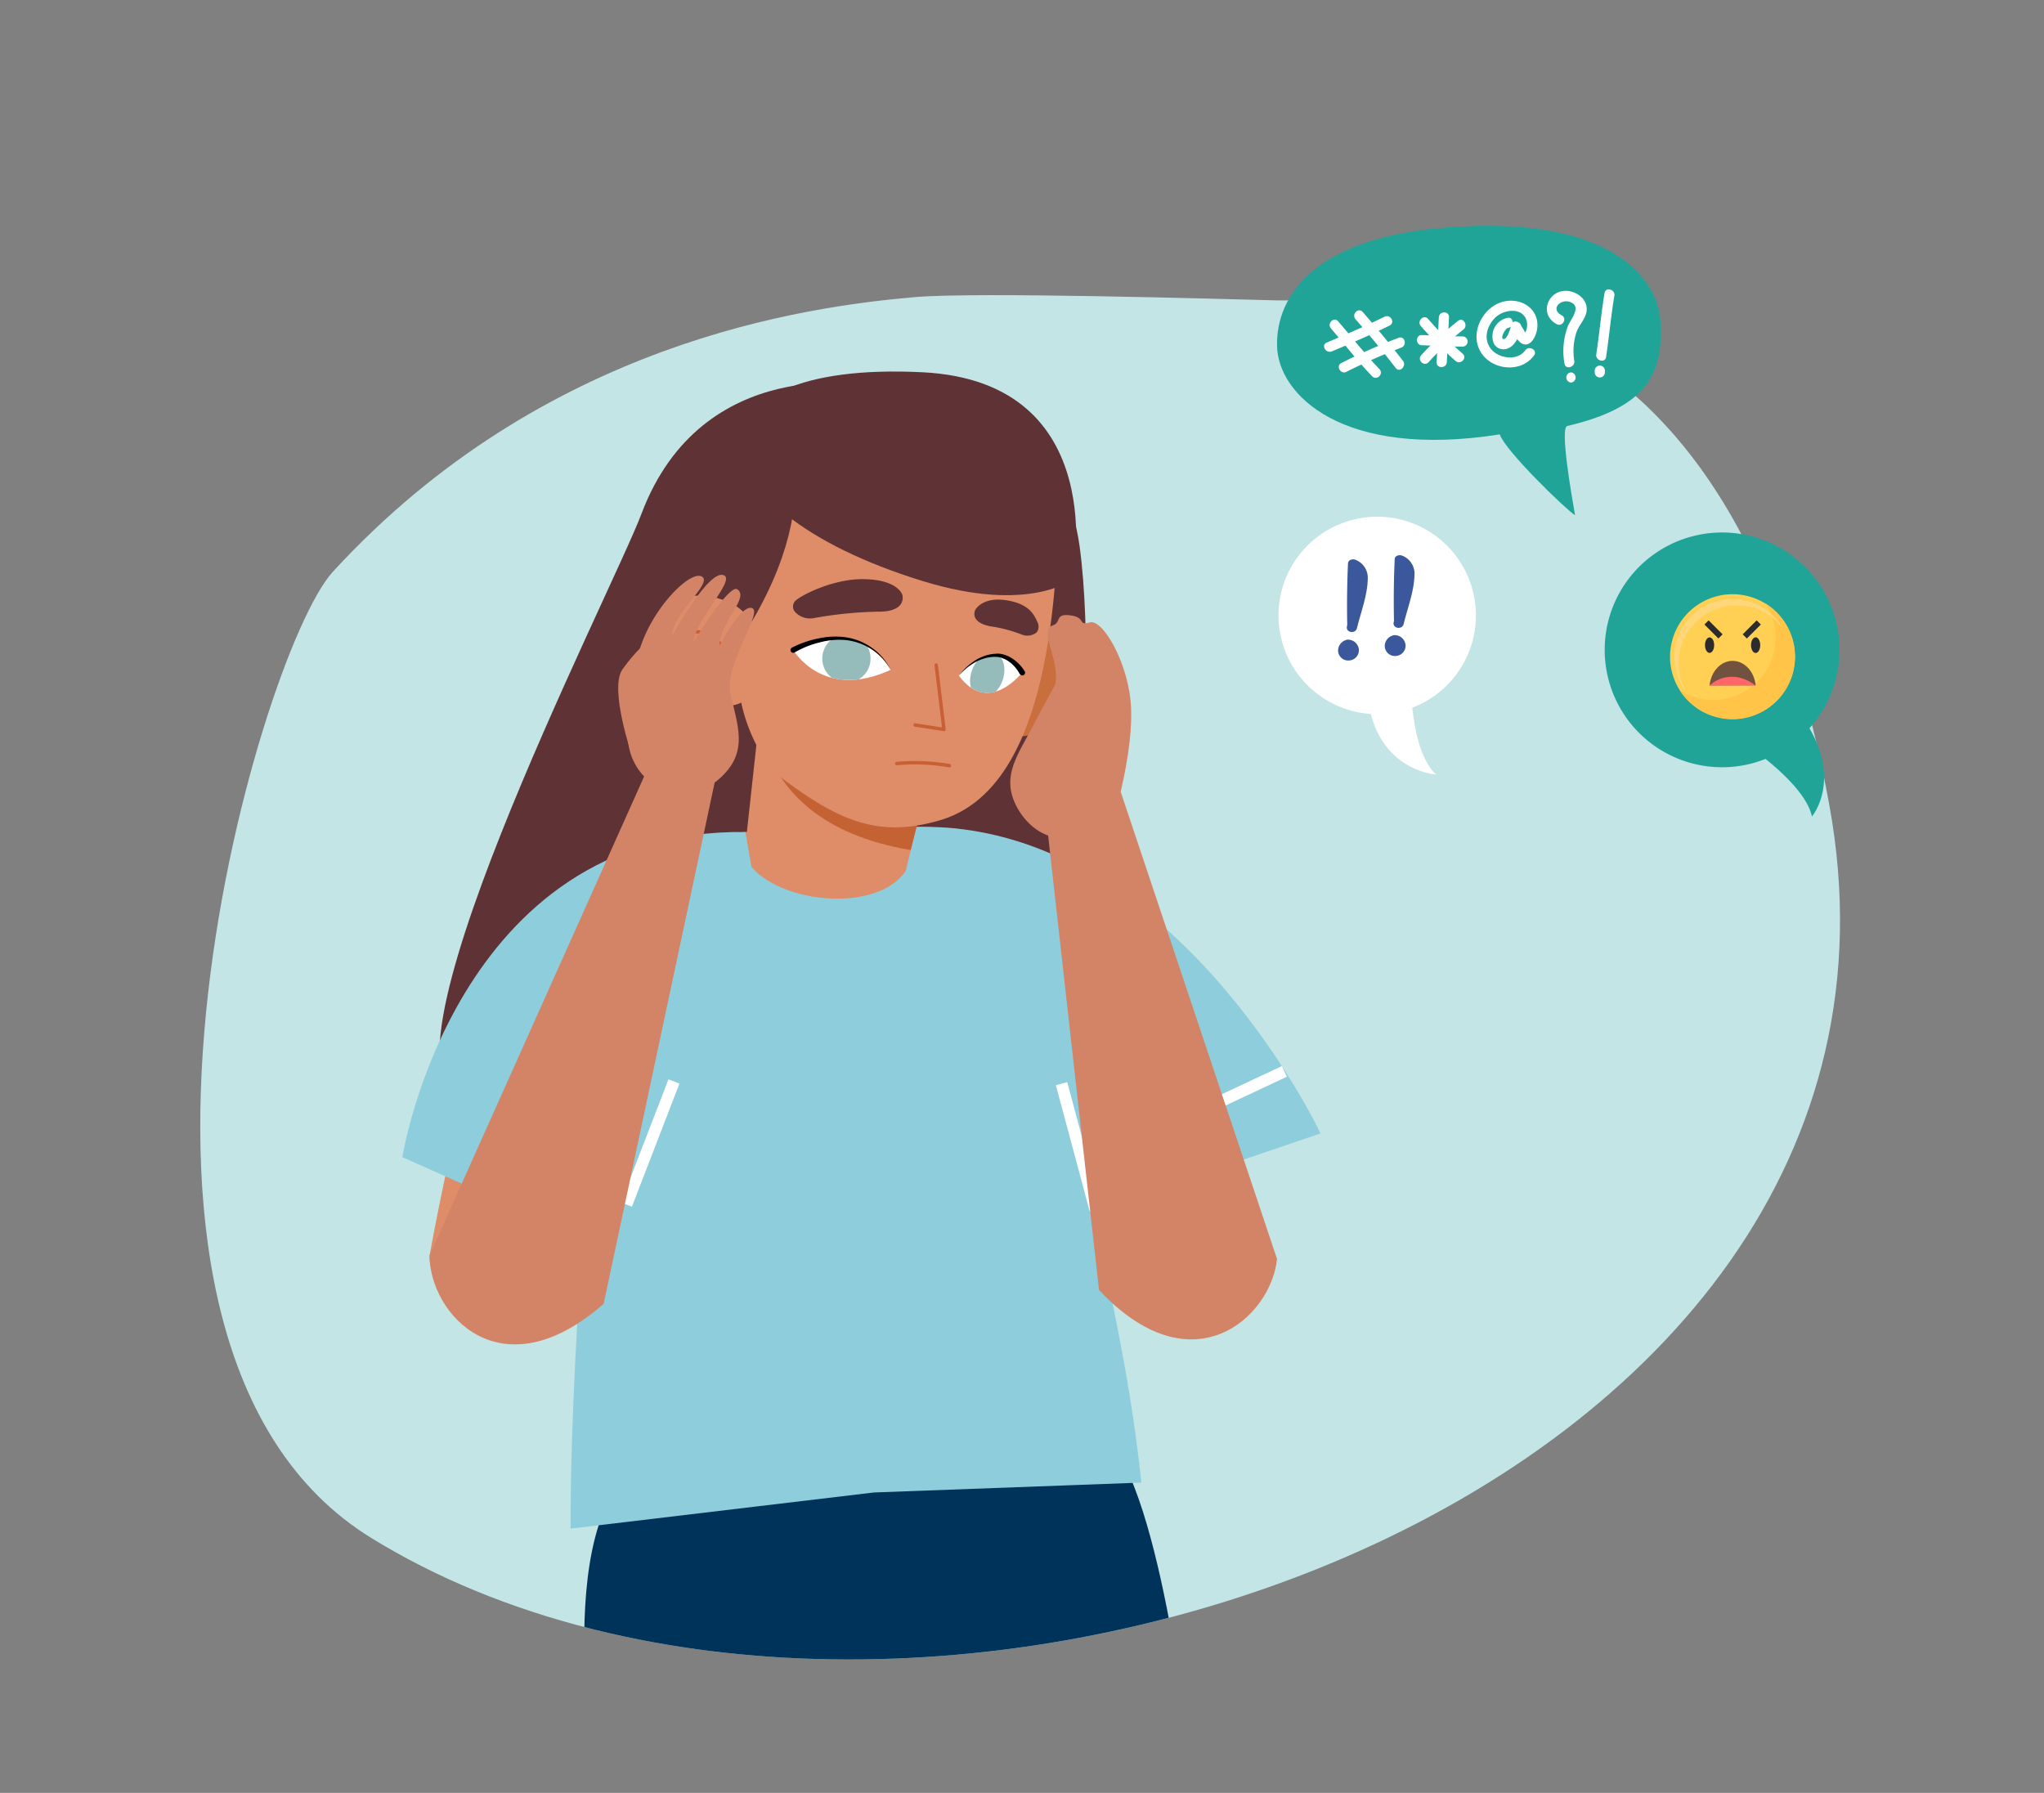 <svg id="Layer_1" data-name="Layer 1" xmlns="http://www.w3.org/2000/svg" viewBox="0 0 521 457"><rect x="0" y="0" width="521" height="457" fill="#808080" stroke="none"/><defs><style>.cls-1,.cls-19,.cls-25{fill:none}.cls-2{fill:#fff}.cls-19{stroke:#fff;stroke-miterlimit:10}.cls-7{fill:#21a498}.cls-8{fill:#3a589b}.cls-12{fill:#2c2c2c}.cls-15{fill:#5f3335}.cls-16{fill:#de8d68}.cls-19{stroke-width:3px}.cls-23{fill:#95bcba}.cls-25{stroke:#ca5e34;stroke-linecap:round;stroke-linejoin:round;stroke-width:.87px}.cls-27{fill:#d38466}</style><clipPath id="clip-path"><path class="cls-1" d="M325.6-401.43c-14.14-.35-98.84-57.95-114.6-56.57-12.27 1.08-10.21 59.18-33.4 66.63a212.79 212.79 0 0 0-92.76 59.13C65.63-311.3 14.57-135.32 94.61-86 229.34-3 499-94 466.28-272.8 439.25-420.7 346.6-400.92 325.6-401.43z"/></clipPath><clipPath id="clip-path-2"><path class="cls-1" d="M392 35c-6.67-.16-90.54 40.9-108.78 40.56-20.42-.38-41.8-.55-50.12.18-27.61 2.42-94.44 11.36-148.26 70C65.63 166.7 14.57 342.68 94.61 392c128.79 79.37 380.84-.37 374.26-163.69-.3-7.53 27.57-45.44 26.13-53.32C468 27.1 413 35.51 392 35z"/></clipPath><clipPath id="clip-path-3"><path class="cls-2" d="M227 170.75s-6.79-13.83-24.81-5.06c.02 0 7.52 13.01 24.81 5.06z"/></clipPath><clipPath id="clip-path-4"><path class="cls-2" d="M244.4 172.2s8.64-10.75 16.11-.76c0 0-8.51 11.1-16.11.76z"/></clipPath></defs><path d="M325.6 76.57c-14.14-.35-76.74-2.21-92.5-.83-27.61 2.42-94.44 11.36-148.26 70C65.63 166.7 14.57 342.68 94.61 392c134.73 83 404.39-8 371.67-186.8C439.25 57.3 346.6 77.08 325.6 76.57z" fill="#c4e5e5"/><path class="cls-1" d="M325.6 76.57C311.46 76.22 226.76 18.62 211 20c-12.27 1.08-10.21 59.18-33.4 66.63a212.79 212.79 0 0 0-92.76 59.13C65.63 166.7 14.57 342.68 94.61 392c134.73 83 404.39-8 371.67-186.8C439.25 57.3 346.6 77.08 325.6 76.57z"/><g clip-path="url(#clip-path)"><path d="M177.86-103.75s-10.61 7.21.23 76.19c9.09 57.83 20.9 131.1 20.9 131.1" stroke-width="2.65" stroke="#fff" stroke-miterlimit="10" fill="none"/></g><g clip-path="url(#clip-path-2)"><path class="cls-7" d="M382.27 110.72c-40.16 6.34-56.51-10.16-56.76-22.54-.27-13 9.81-27.23 41.69-30.07 45.22-4 55.43 14.45 56 23.33 1 14-3.52 22.38-23.73 27.15-1.88.45 1.05 17.32 2 22.74-2.31-1.42-17.78-16.4-19.2-20.61z"/><path class="cls-2" d="M339.25 83.72c3.53 4.06 6.77 8.34 10.52 12.21 1.17 1.2 3-.64 1.84-1.84-3.75-3.86-7-8.14-10.53-12.2-1.09-1.26-2.92.58-1.83 1.83zM345.51 81.35c3.55 4.05 7 8.19 10.26 12.46 1 1.31 2.84-.53 1.84-1.84-3.3-4.26-6.71-8.4-10.27-12.45-1.1-1.26-2.93.58-1.83 1.83z"/><path class="cls-2" d="M339.49 89.56c5-2.1 9.89-4.2 14.72-6.59 1.5-.74.19-3-1.31-2.24-4.83 2.39-9.76 4.49-14.72 6.59-1.53.65-.21 2.88 1.31 2.24zM343.19 94.77a151.3 151.3 0 0 1 14-6.17c1.54-.59.87-3.1-.69-2.5-5 1.91-9.81 4-14.6 6.43-1.49.75-.18 3 1.31 2.24zM362.42 88c3.46.11 6.91.33 10.37.35a1.3 1.3 0 0 0 0-2.6c-3.46 0-6.91-.23-10.37-.35-1.67 0-1.67 2.54 0 2.6z"/><path class="cls-2" d="M368.78 92.32c.21-3.81.35-7.63.56-11.44.1-1.67-2.5-1.67-2.59 0-.21 3.81-.35 7.63-.56 11.44-.1 1.67 2.5 1.66 2.59 0z"/><path class="cls-2" d="M362.17 83.12A95.35 95.35 0 0 0 371 92c1.25 1.09 3.09-.74 1.83-1.83a94.24 94.24 0 0 1-8.83-8.89c-1.11-1.25-2.94.59-1.83 1.84z"/><path class="cls-2" d="M364.13 92.32A73.11 73.11 0 0 1 373 84c1.31-1 0-3.25-1.31-2.24a78 78 0 0 0-9.41 8.76c-1.15 1.21.68 3 1.83 1.83zM384.34 81a4.8 4.8 0 0 0-3.52 6.67 2.8 2.8 0 0 0 3.55 1.12c1.93-.74 3-3.34 3.32-5.24h-2.5c.56 1.38 1.83 4.26 3.66 4.26s2.89-2.81 3-4.32c.48-5.55-5.45-8.26-10.08-6.1-4.43 2.07-7 8-4.33 12.36 2.84 4.65 10.27 5.41 13.57.85 1-1.35-1.27-2.64-2.24-1.3-2.17 3-7.35 2-9.09-.86-1.53-2.48-.53-5.5 1.4-7.44 2.16-2.15 7.05-2.85 8.07.83a4.28 4.28 0 0 1-.48 3.12c-.35.36-.18.45.51.28a4.17 4.17 0 0 1-.61-.79c-.22-.55-.66-1-.89-1.58-.41-1-2.27-1.42-2.5 0-.07.46-1 4-2.07 3.52-.71-.35.67-2.72 1.22-2.79 1.63-.21 1.65-2.8 0-2.59zM400.43 97.51a1.3 1.3 0 0 0 0-2.59 1.3 1.3 0 0 0 0 2.59zM398.06 80.38c-3-1.66-.27-4.19 2-3.45 3.3 1.08.39 4.28-.41 6.17a18.11 18.11 0 0 0-.88 9.56c.23 1.65 2.73 1 2.5-.69a15.57 15.57 0 0 1 .56-7.3c.64-1.8 2.18-3.24 2.54-5.14.51-2.67-1.66-4.74-4.13-5.27-5.28-1.15-8.44 5.65-3.46 8.36 1.46.8 2.77-1.44 1.3-2.24zM409.08 94.92v-.43a1.3 1.3 0 1 0-2.6 0v.43a1.3 1.3 0 0 0 1.3 1.29 1.32 1.32 0 0 0 1.3-1.29zM409.38 91c.78-5.2 1.24-10.43 2.11-15.61.28-1.63-2.22-2.34-2.5-.69-.87 5.18-1.33 10.41-2.11 15.61-.24 1.63 2.25 2.33 2.5.69z"/><circle class="cls-2" cx="351.04" cy="156.89" r="25.16" transform="rotate(-16.46 350.95 156.885)"/><path class="cls-2" d="M359.52 170.32s-.62 20.69 6.53 27.09c0 0-17.76-.95-17.75-24.73 0 0 1.96-14.83 11.22-2.36z"/><path class="cls-8" d="M343.66 165.74c.15 0 .15 0 0 0l.1.05c-.12-.08-.12-.07 0 0-.09-.11-.08-.11 0 0l.06.09c-.06-.12-.06-.12 0 0s0 .14 0 0c0 .22 0 0 .05-.11-.07.13-.06.13 0 0l-.07.08c.12-.1.12-.11 0 0H343.65c-.14 0-.14 0 0 0-.12-.06-.13-.06 0 0s.07 0 0 0c.1.12.1.12 0 0 .06.12.07.14 0 .06s0-.07 0 .07c0-.15 0-.14 0 0v-.16.06l.09-.21c-.11.22 0 0 .08-.07-.11.11-.1.11 0 0a.36.36 0 0 1-.23.08l-1.29-1.84a3.89 3.89 0 0 0-.22 3 1.3 1.3 0 0 0 2.43-.92 1.18 1.18 0 0 1 .14-1c.42-.8-.33-2.06-1.3-1.84a2.81 2.81 0 0 0-2.27 3 2.59 2.59 0 0 0 2.91 2.26 2.63 2.63 0 0 0 2.38-2.78 2.8 2.8 0 0 0-3-2.51 1.3 1.3 0 0 0 .24 2.58zM346 159.24q-.18-7.59.15-15.18l-1.82.95c3.83 1.3-.33 11.87-1 14.62-.39 1.63 2.17 2.07 2.56.46.94-3.93 2.63-8.27 2.73-12.33a4.92 4.92 0 0 0-3.2-5.1c-.69-.23-1.79 0-1.83 1-.23 5.29-.3 10.58-.18 15.87 0 1.67 2.62 1.42 2.58-.24zM355.61 164.63c.15 0 .15 0 0 0h.1c-.12-.08-.12-.07 0 0-.09-.11-.09-.11 0 0l.06.09c-.06-.13-.06-.12 0 0s0 .15 0 0c0 .22 0 0 .05-.12-.07.14-.06.13 0 0l-.07.08c.12-.1.12-.11 0 0h-.23.08c-.14 0-.14 0 0 0-.12-.06-.13-.06-.05 0s.07 0 0 0c.1.12.1.12 0 0 .06.12.07.14 0 .05s0-.06 0 .08c0-.15 0-.14 0 0v-.16.05l.09-.2c-.11.22 0 0 .08-.07-.11.1-.1.11 0 0a.32.32 0 0 1-.23.09l-1.29-1.84a3.86 3.86 0 0 0-.22 3 1.3 1.3 0 1 0 2.43-.91 1.18 1.18 0 0 1 .14-1c.42-.81-.33-2.06-1.3-1.84a2.81 2.81 0 0 0-2.27 3 2.59 2.59 0 0 0 2.91 2.26 2.63 2.63 0 0 0 2.38-2.78 2.8 2.8 0 0 0-3-2.51 1.3 1.3 0 0 0 .24 2.58zM357.91 158.13q-.18-7.59.15-15.18l-1.82 1c3.83 1.3-.33 11.87-1 14.62-.39 1.63 2.17 2.07 2.55.46.95-3.94 2.64-8.27 2.74-12.33a4.92 4.92 0 0 0-3.2-5.1c-.69-.23-1.79 0-1.83.95q-.36 7.94-.18 15.87c0 1.67 2.62 1.42 2.58-.24z"/><path class="cls-7" d="M461.85 208.12c-1.09-5.1-6.93-10.73-11.83-14.68a29.92 29.92 0 1 1 11.2-7.82c7.99 13.85.63 22.5.63 22.5z"/><circle cx="441.63" cy="167.4" r="15.93" transform="rotate(-76.72 441.616 167.409)" fill="#ffd053"/><path d="M450 153.81A15.92 15.92 0 0 1 428.21 176 15.93 15.93 0 1 0 450 153.81z" fill="#ffc448"/><path d="M427.86 169.08a14.79 14.79 0 0 1 26.52-9 14.79 14.79 0 1 0-24.55 16.39 14.74 14.74 0 0 1-1.97-7.39z" fill="#ffd77a"/><ellipse class="cls-12" cx="435.76" cy="164.44" rx="1.17" ry="1.98"/><path class="cls-12" d="M448.67 164.44c0 1.09-.52 2-1.17 2s-1.18-.89-1.18-2 .53-2 1.18-2 1.17.91 1.17 2z"/><path class="cls-12" transform="rotate(-45 436.753 160.431)" d="M436 157.92h1.51v5.04H436z"/><path class="cls-12" transform="rotate(45 446.513 160.442)" d="M445.75 157.92h1.51v5.04h-1.51z"/><path d="M447.5 174.69c-.34-3.52-2.85-6.24-5.88-6.24s-5.53 2.75-5.86 6.27z" fill="#71523f"/><path d="M435.76 174.72s4.94-5 11.74 0z" fill="#ff6669"/><path class="cls-15" d="M221.47 98.21S179 89.79 163.49 131c-7.58 20.09-73.07 147.48-44.14 148.79 0 0 7.36-17 9.86-15.62 68 38.21 140.5 7.4 140.5 7.4s11.27-89.92 5.47-132.36c-3.59-26.24-24-41.54-53.71-41"/><path class="cls-16" d="M193.88 179.98l-7.74 70.79 39.82-1.86 2.97-62.16-35.05-6.77zM136.6 341.39l16.54-88.06c.31-10.66-3.41-13.52-14.07-13.82l-4.93 2.49c-10.66-.31-24.65 78.06-24.65 78.06-.31 10.63 16.45 21.02 27.11 21.33z"/><path d="M302.33 440.73l-151.47 4.91s-12.52-81.35 26-73.93l100.32-7.38c16.3 0 25.15 76.4 25.15 76.4z" fill="#003359"/><path class="cls-16" d="M187.62 212.34s21.2-2.81 54.07-1.27c36.12 1.7-5.35 72.85-33.89 62.05s-20.18-60.78-20.18-60.78z"/><path d="M290.93 377.9c-3.22-30.63-9.4-52.83-11.71-69.49l57.37-19.51s-37.48-79.69-103-78.13L230.86 222c-7.07 10.51-31 8.55-39.31-1l-1.55-8.93c-74.17-.9-87.45 82.88-87.45 82.88l45.63 20.31c-.57 17.45-2.75 44.17-2.75 74.37l77.31-9.21z" fill="#8ecddc"/><path class="cls-19" d="M279.22 308.41l-8.64-32.2M171.79 275.65l-12.12 31.39M327.38 273.09l-50.12 23.51"/><path d="M246 176.8c.5 7.91 3.75 11.4 14.13 10.91 7.92-.36 13.77-9 13.27-16.94s-6.48-10.69-14.83-9.4c-5.84.9-13.09 7.52-12.57 15.43z" fill="#c96e3d"/><path d="M232.14 216.67c-46-7.65-39-45.43-39-45.43L240.37 184z" fill="#c46234"/><path class="cls-16" d="M215.64 103.9a61.48 61.48 0 0 1 27.81 2.55c12 4.12 27.12 11.22 26.05 33.32-1.79 36.82-10.11 63.48-29.86 69.29-15.16 4.47-25.21.67-40.34-10.72-5.64-4.24-10.14-15.06-10.82-22.24l-4.33-20.39s-13.06-46.06 31.49-51.81z"/><path class="cls-15" d="M248.59 155.46s-1.69 3.16 4 4.21a35.29 35.29 0 0 1 7.83 2.07 3.8 3.8 0 0 0 3.83-.56 2.54 2.54 0 0 0 .17-2.65c-.83-1.83-2-4.39-7.23-5.41-6.73-1.32-8.6 2.34-8.6 2.34zM230 151.62s1.36 4.39-6.3 4.29a101.87 101.87 0 0 0-16.26 1.64 5.18 5.18 0 0 1-4.86-1.66 2.08 2.08 0 0 1 .45-3c2.06-1.63 9.7-5.3 16.78-5.27 9.1.02 10.19 4 10.19 4z"/><path class="cls-2" d="M227 170.75s-6.79-13.83-24.81-5.06c.02 0 7.52 13.01 24.81 5.06z"/><g clip-path="url(#clip-path-3)"><path class="cls-23" d="M221.89 167.55a6.15 6.15 0 1 1-6.45-5.83 6.14 6.14 0 0 1 6.45 5.83z"/></g><path d="M201.87 165.08a25.27 25.27 0 0 1 6.86-2.37 19.86 19.86 0 0 1 7.21-.22 15.46 15.46 0 0 1 6.57 2.83 14.2 14.2 0 0 1 4.51 5.43 14.13 14.13 0 0 0-4.71-5.15 15 15 0 0 0-6.47-2.42 18.87 18.87 0 0 0-6.89.56 23.88 23.88 0 0 0-6.4 2.56.7.7 0 1 1-.71-1.21z"/><path class="cls-2" d="M244.4 172.2s8.64-10.75 16.11-.76c0 0-8.51 11.1-16.11.76z"/><g clip-path="url(#clip-path-4)"><path class="cls-23" d="M247.79 170.77c-1.15 3.11-.35 6.26 1.77 7s4.78-1.1 5.93-4.2.35-6.26-1.77-7-4.78 1.1-5.93 4.2z"/></g><path d="M259.91 171.79a9 9 0 0 0-3-3.34 7.25 7.25 0 0 0-2.08-.9 4.1 4.1 0 0 0-1.12-.11 5.73 5.73 0 0 0-1.17.05 10.85 10.85 0 0 0-4.44 1.59 15.39 15.39 0 0 0-3.67 3.12 15.43 15.43 0 0 1 3.48-3.41 11.23 11.23 0 0 1 4.53-2 7.47 7.47 0 0 1 1.25-.14 4.83 4.83 0 0 1 1.31 0 8.06 8.06 0 0 1 2.43.84 10.24 10.24 0 0 1 3.71 3.54.7.7 0 1 1-1.17.76z"/><path class="cls-25" d="M238.63 169.53l1.98 16.4-7.34-1.13M228.58 194.62a51.22 51.22 0 0 1 13.42.55"/><path class="cls-15" d="M198.39 105.13s15.07 21.35-10.71 59.58l-22-26.83 11.8-11.31z"/><path class="cls-16" d="M194.21 171.74c-2.51 7.52-6.55 10-16.45 6.93-7.56-2.39-11-12.27-8.49-19.78s9-8.67 16.75-5.29c5.39 2.4 10.7 10.62 8.19 18.14z"/><path d="M177.18 161.06s7.46-.85 8.92 9.78" stroke="#ca5e34" stroke-linecap="round" stroke-linejoin="round" stroke-width=".87" fill="#de8d68"/><path class="cls-15" d="M235.19 148.11c27.29 8.39 38.22-.5 38.22-.5s10.27-50.25-38.21-52.72c-62.84-3.19-60.8 34.51-.01 53.22z"/><path class="cls-27" d="M169.11 201.3a14.89 14.89 0 0 1-9.05-14.3c.17-5.9.81-14.59 3-21.51 3.36-10.81 13-20.23 15.86-18.52s-7.64 9.47-7.61 15.12c0 0 8.82-16.05 12.77-15.56 4.26.53-6.65 10.95-7.35 17.13 0 0 9.09-14.82 11.18-13.46 3.21 2.09-4.32 8.27-4.56 14.44 0 0 5.43-10.62 8.34-9.65s-7.09 14.56-5.54 21.63 3.81 12.8.28 18.36c-2.62 4.09-9.37 9.58-17.32 6.32z"/><path class="cls-27" d="M161.17 192.84s-6-17.36-2.49-22.25 5.65-6.34 5.65-6.34zM109.49 320l56.69-126.54c2.68-.21 17.26 0 17.26 0l-29.58 138.89c-26.29 23.01-44.37 2.47-44.37-12.35zM325.5 320.89l-44-131.49c-2.65-.47-17.17-1.7-17.17-1.7l15.8 141.1c23.87 25.48 43.92 6.81 45.37-7.91z"/><path class="cls-27" d="M273.1 213.6a14.9 14.9 0 0 0 12.46-11.43c1.37-5.73 3-14.29 2.75-21.53-.42-11.32-7.23-22.91-10.48-22s-.93-1.21-4.87-1.77c-4.25-.6-2.28 1.78-4.65 2.55-3.65 1.18 2 9.11.63 15.13 0 0-2.48 4.41-5.83 10.83s-7 11.37-5.05 17.65c1.43 4.58 6.51 11.64 15.04 10.57z"/></g></svg>